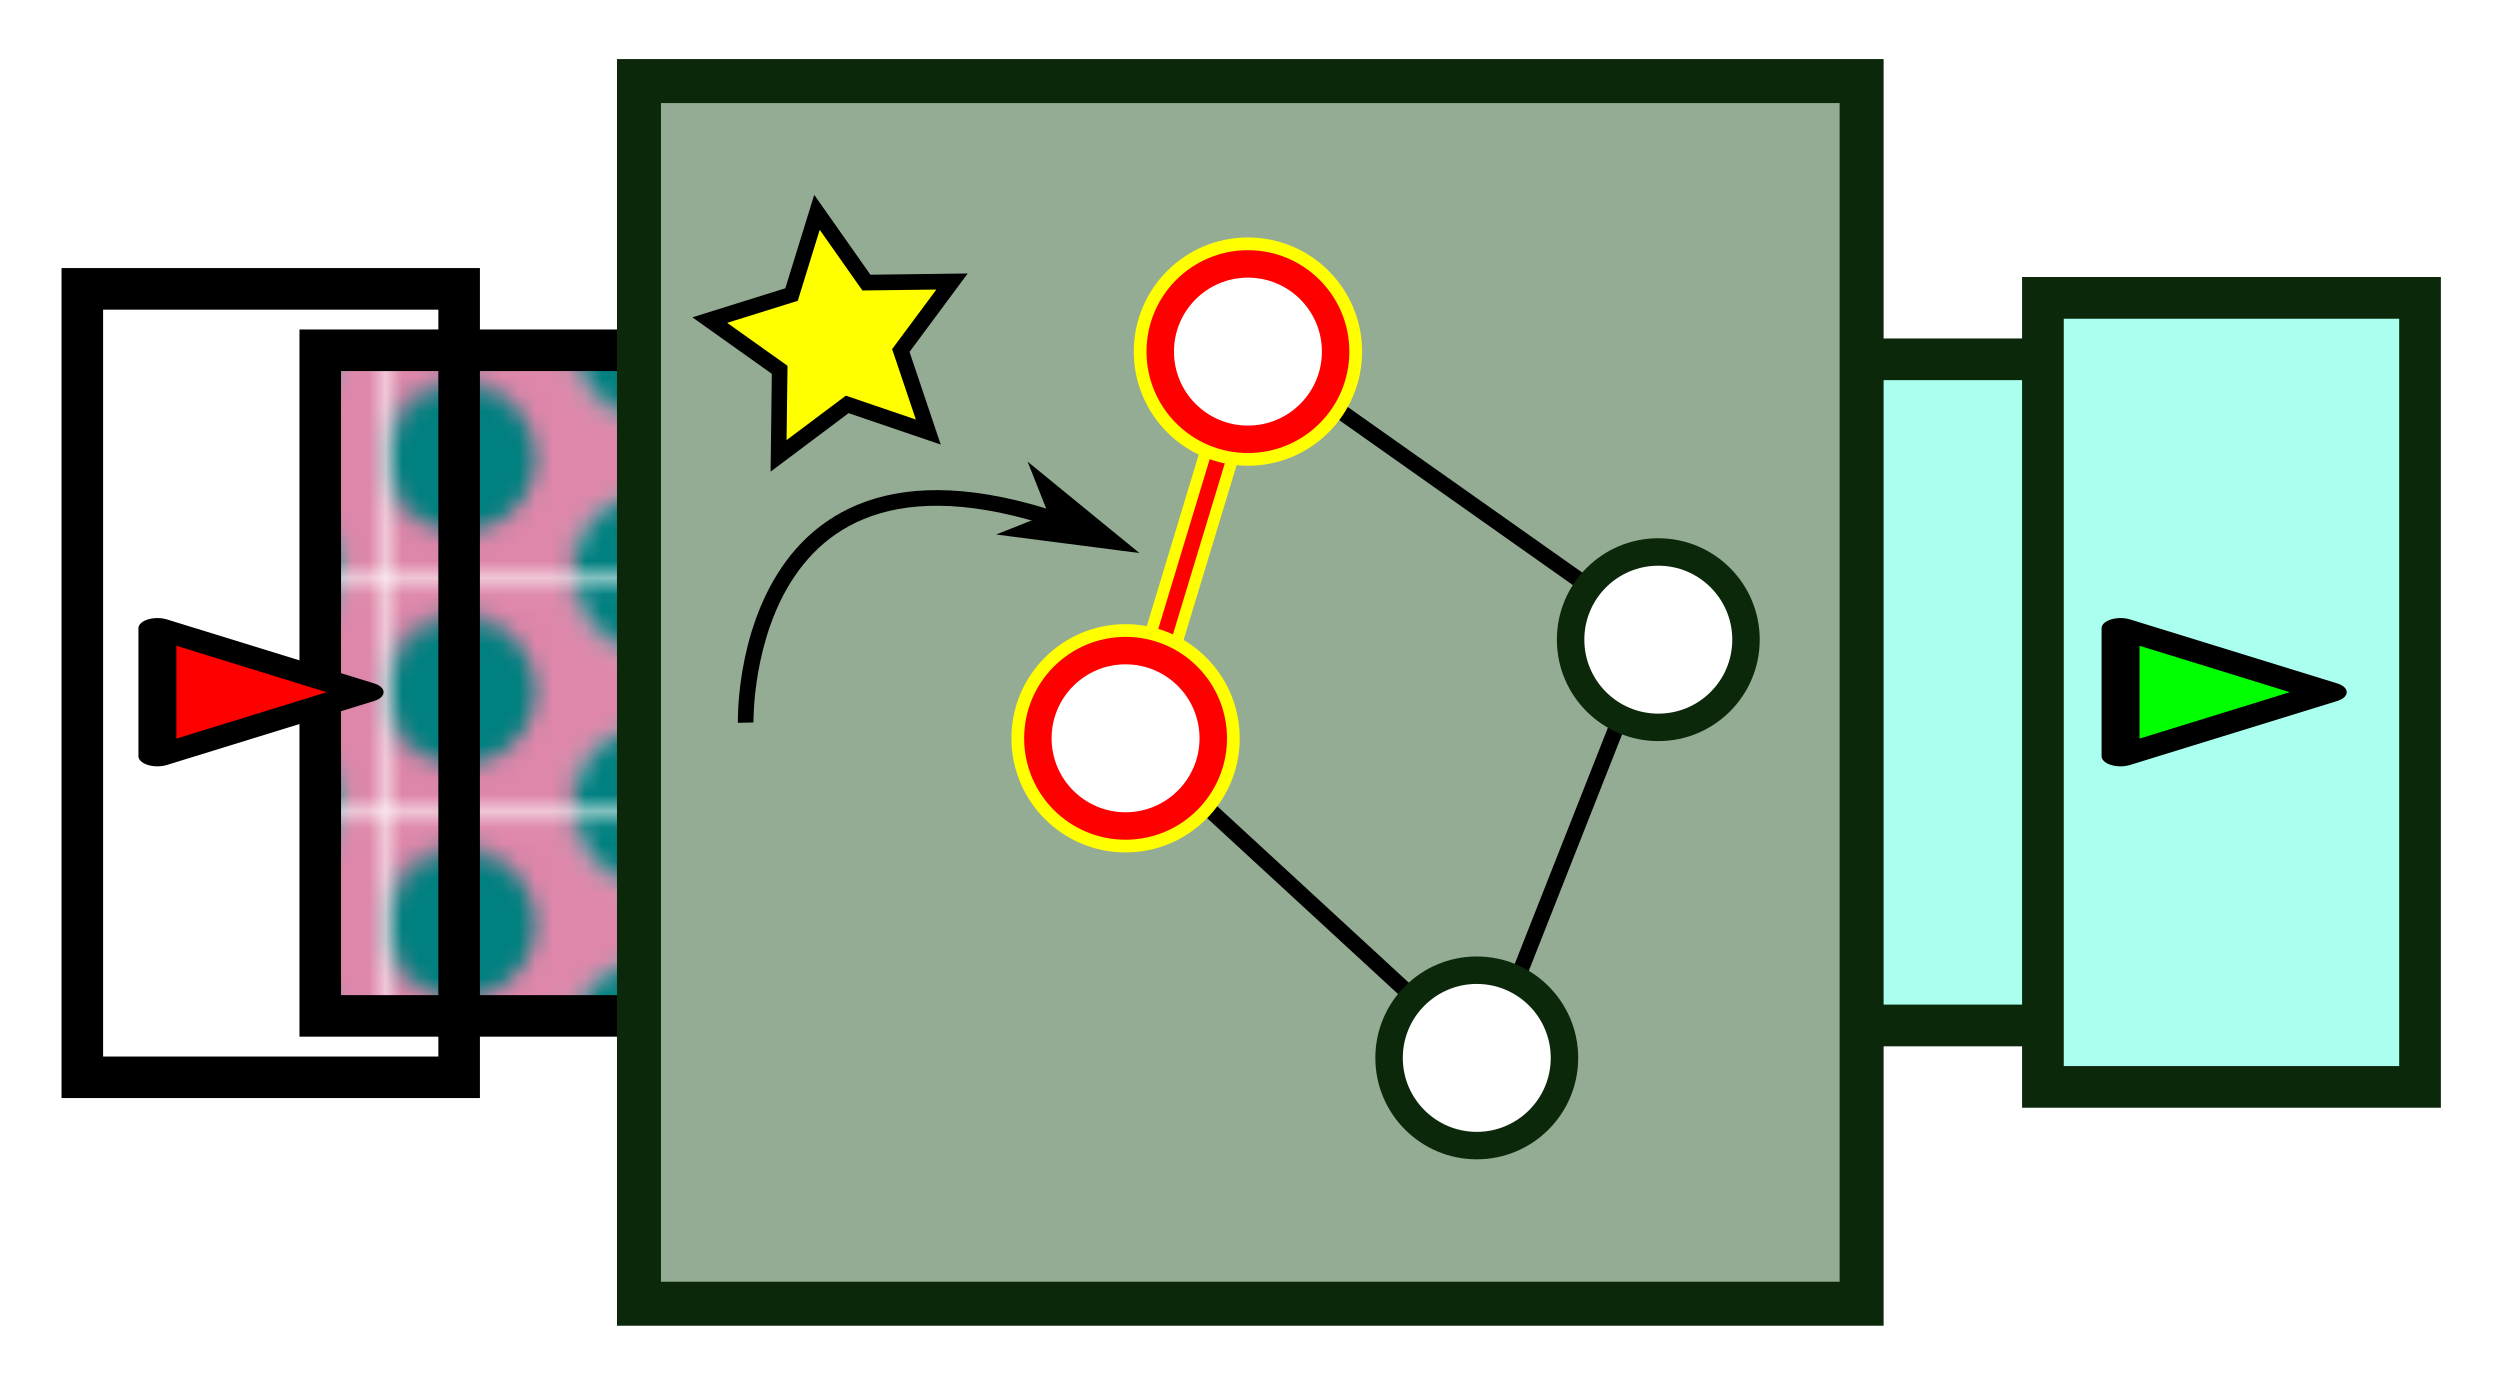 <?xml version="1.0" encoding="UTF-8" standalone="no"?>
<!-- Created with Inkscape (http://www.inkscape.org/) -->

<svg
   xmlns:dc="http://purl.org/dc/elements/1.1/"
   xmlns:cc="http://creativecommons.org/ns#"
   xmlns:rdf="http://www.w3.org/1999/02/22-rdf-syntax-ns#"
   xmlns:svg="http://www.w3.org/2000/svg"
   xmlns="http://www.w3.org/2000/svg"
   xmlns:xlink="http://www.w3.org/1999/xlink"
   xmlns:sodipodi="http://sodipodi.sourceforge.net/DTD/sodipodi-0.dtd"
   xmlns:inkscape="http://www.inkscape.org/namespaces/inkscape"
   width="42.334mm"
   height="23.449mm"
   viewBox="0 0 42.334 23.449"
   version="1.1"
   id="svg2987"
   inkscape:version="0.92.3 (2405546, 2018-03-11)"
   sodipodi:docname="UpdateGraph.svg"
   inkscape:export-filename="/home/sylvain/Workspaces/beepbeep/palettes/Graphviz/src/doc-files/UpdateGraph.png"
   inkscape:export-xdpi="96.405472"
   inkscape:export-ydpi="96.405472">
  <defs
     id="defs2981">
    <pattern
       inkscape:collect="always"
       xlink:href="#pattern4859"
       id="pattern5800"
       patternTransform="matrix(-1,0,0,1,84.541,332.738)" />
    <pattern
       inkscape:collect="always"
       xlink:href="#pattern4853"
       id="pattern4859"
       patternTransform="matrix(-1,0,0,1,340.997,16.759)" />
    <pattern
       inkscape:collect="always"
       xlink:href="#pattern4131"
       id="pattern4853"
       patternTransform="matrix(-1,0,0,1,599.493,93.347)" />
    <pattern
       inkscape:collect="always"
       xlink:href="#pattern3987"
       id="pattern4131"
       patternTransform="translate(-312.125,93.347)" />
    <pattern
       patternTransform="translate(206.372,349.361)"
       id="pattern3987"
       xlink:href="#pattern19846"
       inkscape:collect="always" />
    <pattern
       inkscape:collect="always"
       xlink:href="#pattern19087"
       id="pattern19846"
       patternTransform="translate(-395.058,279.202)" />
    <pattern
       inkscape:collect="always"
       xlink:href="#pattern14012"
       id="pattern19087"
       patternTransform="translate(-162.375,-44.299)" />
    <pattern
       inkscape:collect="always"
       xlink:href="#pattern13234"
       id="pattern14012"
       patternTransform="translate(-162.375,275.224)" />
    <pattern
       inkscape:collect="always"
       xlink:href="#pattern13228"
       id="pattern13234"
       patternTransform="translate(-162.375,-190.803)" />
    <pattern
       inkscape:collect="always"
       xlink:href="#pattern13172"
       id="pattern13228"
       patternTransform="translate(-123.264,-190.803)" />
    <pattern
       inkscape:collect="always"
       xlink:href="#pattern13160"
       id="pattern13172"
       patternTransform="translate(83.565,-190.803)" />
    <pattern
       inkscape:collect="always"
       xlink:href="#pattern12937"
       id="pattern13160"
       patternTransform="translate(-216.734,-345.925)" />
    <pattern
       patternTransform="translate(129.237,329.201)"
       id="pattern12937"
       xlink:href="#pattern11271"
       inkscape:collect="always" />
    <pattern
       inkscape:collect="always"
       xlink:href="#pattern10729"
       id="pattern11271"
       patternTransform="translate(-108.745,-817.75)" />
    <pattern
       inkscape:collect="always"
       xlink:href="#pattern10723"
       id="pattern10729"
       patternTransform="translate(-315.933,299.75)" />
    <pattern
       inkscape:collect="always"
       xlink:href="#pattern10621"
       id="pattern10723"
       patternTransform="translate(-256.87,291.781)" />
    <pattern
       patternTransform="translate(130.853,329.201)"
       id="pattern10621"
       xlink:href="#pattern10938-758-124-313-1-6"
       inkscape:collect="always" />
    <pattern
       id="pattern10938-758-124-313-1-6"
       patternTransform="translate(105.326,298.986)"
       height="22.497"
       width="13.498"
       patternUnits="userSpaceOnUse">
      <rect
         style="fill:url(#pattern10936-906-732-194-9-9);stroke:none"
         width="13.498"
         height="22.497"
         x="2.7339242e-015"
         y="-2.8144154e-014"
         id="rect12091-2-8" />
    </pattern>
    <pattern
       patternTransform="matrix(0.321,0,0,0.321,2.4829098e-6,-1.2431639e-5)"
       id="pattern10936-906-732-194-9-9"
       xlink:href="#pattern10926-828-791-730-3-2"
       inkscape:collect="always" />
    <pattern
       id="pattern10926-828-791-730-3-2"
       patternTransform="translate(105.326,298.986)"
       height="70"
       width="42"
       patternUnits="userSpaceOnUse">
      <path
         inkscape:connector-curvature="0"
         style="opacity:1;fill:#008080;fill-opacity:1;fill-rule:nonzero;stroke:none;stroke-width:2;stroke-linecap:round;stroke-linejoin:round;stroke-miterlimit:4;stroke-dasharray:6, 2;stroke-dashoffset:0;stroke-opacity:1"
         d="m 42,7 a 14,14 0 0 0 -0.99,0.035 14,14 0 0 0 -1.389,0.168 14,14 0 0 0 -1.365,0.307 14,14 0 0 0 -1.328,0.441 14,14 0 0 0 -1.277,0.572 14,14 0 0 0 -1.215,0.695 14,14 0 0 0 -1.139,0.814 14,14 0 0 0 -1.051,0.924 14,14 0 0 0 -0.953,1.023 14,14 0 0 0 -0.848,1.115 14,14 0 0 0 -0.732,1.191 14,14 0 0 0 -0.607,1.262 14,14 0 0 0 -0.48,1.314 14,14 0 0 0 -0.346,1.355 14,14 0 0 0 -0.209,1.383 14,14 0 0 0 -0.07,1.398 14,14 0 0 0 0.035,0.99 14,14 0 0 0 0.168,1.389 14,14 0 0 0 0.307,1.365 14,14 0 0 0 0.441,1.328 14,14 0 0 0 0.572,1.277 14,14 0 0 0 0.695,1.215 14,14 0 0 0 0.814,1.139 14,14 0 0 0 0.924,1.051 14,14 0 0 0 1.023,0.953 14,14 0 0 0 1.115,0.848 14,14 0 0 0 1.191,0.73 14,14 0 0 0 1.262,0.609 14,14 0 0 0 1.314,0.48 14,14 0 0 0 1.355,0.346 14,14 0 0 0 1.383,0.209 14,14 0 0 0 1.398,0.07 l 0,-28 z"
         id="path12095-1-6" />
      <path
         inkscape:connector-curvature="0"
         style="opacity:1;fill:#de87aa;fill-opacity:1;fill-rule:nonzero;stroke:none;stroke-width:2;stroke-linecap:round;stroke-linejoin:round;stroke-miterlimit:4;stroke-dasharray:6, 2;stroke-dashoffset:0;stroke-opacity:1"
         d="m 0,0 0,7 a 14,14 0 0 1 1.398,0.07 14,14 0 0 1 1.383,0.209 14,14 0 0 1 1.355,0.346 14,14 0 0 1 1.314,0.48 14,14 0 0 1 1.262,0.607 14,14 0 0 1 1.191,0.732 14,14 0 0 1 1.115,0.848 14,14 0 0 1 1.023,0.953 14,14 0 0 1 0.924,1.051 14,14 0 0 1 0.814,1.139 14,14 0 0 1 0.695,1.215 14,14 0 0 1 0.572,1.277 14,14 0 0 1 0.441,1.326 14,14 0 0 1 0.307,1.367 14,14 0 0 1 0.168,1.389 14,14 0 0 1 0.035,0.99 14,14 0 0 1 -0.07,1.398 14,14 0 0 1 -0.209,1.383 14,14 0 0 1 -0.346,1.355 14,14 0 0 1 -0.48,1.314 14,14 0 0 1 -0.607,1.26 14,14 0 0 1 -0.732,1.193 14,14 0 0 1 -0.848,1.115 14,14 0 0 1 -0.953,1.023 14,14 0 0 1 -1.051,0.924 14,14 0 0 1 -1.139,0.814 14,14 0 0 1 -1.215,0.695 14,14 0 0 1 -1.277,0.572 14,14 0 0 1 -1.328,0.441 14,14 0 0 1 -1.365,0.307 14,14 0 0 1 -1.389,0.168 A 14,14 0 0 1 0,35 l 0,35 42,0 0,-35 a 14,14 0 0 1 -1.398,-0.07 14,14 0 0 1 -1.383,-0.209 14,14 0 0 1 -1.355,-0.346 14,14 0 0 1 -1.314,-0.48 14,14 0 0 1 -1.262,-0.609 14,14 0 0 1 -1.191,-0.73 14,14 0 0 1 -1.115,-0.848 14,14 0 0 1 -1.023,-0.953 14,14 0 0 1 -0.924,-1.051 14,14 0 0 1 -0.814,-1.139 14,14 0 0 1 -0.695,-1.215 14,14 0 0 1 -0.572,-1.277 14,14 0 0 1 -0.441,-1.328 14,14 0 0 1 -0.307,-1.365 14,14 0 0 1 -0.168,-1.389 14,14 0 0 1 -0.035,-0.99 14,14 0 0 1 0.07,-1.398 14,14 0 0 1 0.209,-1.383 14,14 0 0 1 0.346,-1.355 14,14 0 0 1 0.48,-1.314 14,14 0 0 1 0.607,-1.262 14,14 0 0 1 0.732,-1.191 14,14 0 0 1 0.848,-1.115 14,14 0 0 1 0.953,-1.023 14,14 0 0 1 1.051,-0.924 14,14 0 0 1 1.139,-0.814 14,14 0 0 1 1.215,-0.695 14,14 0 0 1 1.277,-0.572 14,14 0 0 1 1.328,-0.441 14,14 0 0 1 1.365,-0.307 14,14 0 0 1 1.389,-0.168 14,14 0 0 1 0.99,-0.035 L 42,0 0,0 Z"
         id="path12097-9-6" />
      <circle
         r="14"
         style="opacity:1;fill:#008080;fill-opacity:1;fill-rule:nonzero;stroke:none;stroke-width:2;stroke-linecap:round;stroke-linejoin:round;stroke-miterlimit:4;stroke-dasharray:6, 2;stroke-dashoffset:0;stroke-opacity:1"
         id="circle12099-4-4"
         cx="21"
         cy="56" />
      <path
         inkscape:connector-curvature="0"
         style="opacity:1;fill:#008080;fill-opacity:1;fill-rule:nonzero;stroke:none;stroke-width:2;stroke-linecap:round;stroke-linejoin:round;stroke-miterlimit:4;stroke-dasharray:6, 2;stroke-dashoffset:0;stroke-opacity:1"
         d="m 0,35 a 14,14 0 0 0 0.99,-0.035 14,14 0 0 0 1.389,-0.168 14,14 0 0 0 1.365,-0.307 14,14 0 0 0 1.328,-0.441 14,14 0 0 0 1.277,-0.572 14,14 0 0 0 1.215,-0.695 14,14 0 0 0 1.139,-0.814 14,14 0 0 0 1.051,-0.924 14,14 0 0 0 0.953,-1.023 14,14 0 0 0 0.848,-1.115 14,14 0 0 0 0.732,-1.193 14,14 0 0 0 0.607,-1.26 14,14 0 0 0 0.48,-1.314 14,14 0 0 0 0.346,-1.355 14,14 0 0 0 0.209,-1.383 14,14 0 0 0 0.07,-1.398 14,14 0 0 0 -0.035,-0.99 14,14 0 0 0 -0.168,-1.389 14,14 0 0 0 -0.307,-1.367 14,14 0 0 0 -0.441,-1.326 14,14 0 0 0 -0.572,-1.277 14,14 0 0 0 -0.695,-1.215 14,14 0 0 0 -0.814,-1.139 14,14 0 0 0 -0.924,-1.051 A 14,14 0 0 0 9.02,10.293 14,14 0 0 0 7.904,9.445 14,14 0 0 0 6.713,8.713 14,14 0 0 0 5.451,8.105 14,14 0 0 0 4.137,7.625 14,14 0 0 0 2.781,7.279 14,14 0 0 0 1.398,7.07 14,14 0 0 0 0,7 L 0,35 Z"
         id="path12101-7-9" />
    </pattern>
  </defs>
  <sodipodi:namedview
     id="base"
     pagecolor="#ffffff"
     bordercolor="#666666"
     borderopacity="1.0"
     inkscape:pageopacity="0.0"
     inkscape:pageshadow="2"
     inkscape:zoom="1.979899"
     inkscape:cx="60.762194"
     inkscape:cy="19.343776"
     inkscape:document-units="mm"
     inkscape:current-layer="layer1"
     showgrid="false"
     fit-margin-top="1"
     fit-margin-left="1"
     fit-margin-right="1"
     fit-margin-bottom="1"
     inkscape:window-width="1920"
     inkscape:window-height="1053"
     inkscape:window-x="0"
     inkscape:window-y="0"
     inkscape:window-maximized="1" />
  <g
     inkscape:label="Layer 1"
     inkscape:groupmode="layer"
     id="layer1"
     transform="translate(-72.378,-89.176)">
    <g
       style="display:inline;fill:url(#pattern5800);fill-opacity:1;stroke:#000000"
       transform="matrix(-0.282,0,0,0.282,127.198,-98.729)"
       id="g19053">
      <rect
         style="color:#000000;display:inline;overflow:visible;visibility:visible;fill:url(#pattern5800);fill-opacity:1;fill-rule:nonzero;stroke:#000000;stroke-width:2.496;stroke-miterlimit:4;stroke-dasharray:none;stroke-dashoffset:0;marker:none;enable-background:accumulate"
         id="rect19049"
         width="39.971"
         height="77.252"
         x="687.362"
         y="97.915"
         transform="matrix(0,1,1,0,0,0)" />
      <rect
         y="166.827"
         x="683.676"
         height="22.627"
         width="47.344"
         id="rect19051"
         style="color:#000000;display:inline;overflow:visible;visibility:visible;fill:url(#pattern5800);fill-opacity:1;fill-rule:nonzero;stroke:#000000;stroke-width:2.496;stroke-miterlimit:4;stroke-dasharray:none;stroke-dashoffset:0;marker:none;enable-background:accumulate"
         transform="matrix(0,1,1,0,0,0)" />
    </g>
    <g
       id="g5098"
       transform="matrix(-1,0,0,1,142.681,58.183)"
       style="display:inline;fill:#aaffee;stroke:#0b280b;stroke-opacity:1">
      <rect
         style="opacity:1;fill:#aaffee;fill-opacity:1;stroke:#0b280b;stroke-width:0.706;stroke-linecap:round;stroke-linejoin:miter;stroke-miterlimit:4;stroke-dasharray:none;stroke-dashoffset:0;stroke-opacity:1"
         id="rect5094"
         width="21.802"
         height="11.281"
         x="33.355"
         y="37.077" />
      <rect
         style="opacity:1;fill:#aaffee;fill-opacity:1;stroke:#0b280b;stroke-width:0.706;stroke-linecap:round;stroke-linejoin:miter;stroke-miterlimit:4;stroke-dasharray:none;stroke-dashoffset:0;stroke-opacity:1"
         id="rect5096"
         width="6.386"
         height="13.361"
         x="29.323"
         y="36.037" />
    </g>
    <path
       inkscape:transform-center-x="-2.063677"
       transform="matrix(0,0.046,-0.086,0,140.865,99.353)"
       d="m 57.127,378.819 -47.11,0 23.555,-40.799 z"
       inkscape:randomized="0"
       inkscape:rounded="0"
       inkscape:flatsided="true"
       sodipodi:arg2="1.5707963"
       sodipodi:arg1="0.52359878"
       sodipodi:r2="13.599595"
       sodipodi:r1="27.19919"
       sodipodi:cy="365.2193"
       sodipodi:cx="33.57143"
       sodipodi:sides="3"
       id="path7005-6-6"
       style="display:inline;opacity:1;fill:#00ff00;fill-opacity:1;stroke:#000000;stroke-width:7.472;stroke-linecap:round;stroke-linejoin:round;stroke-miterlimit:4;stroke-dasharray:none;stroke-dashoffset:0;stroke-opacity:1"
       sodipodi:type="star" />
    <path
       style="color:#000000;display:inline;overflow:visible;visibility:visible;fill:#93ac93;fill-opacity:1;fill-rule:nonzero;stroke:#0b280b;stroke-width:0.745;stroke-miterlimit:4;stroke-dasharray:none;stroke-dashoffset:0;marker:none;enable-background:accumulate"
       d="m 83.198,90.549 v 20.704 h 2.348 16.392 1.964 V 90.549 h -1.964 -16.392 z"
       id="path7021-9-7"
       inkscape:connector-curvature="0" />
    <path
       sodipodi:type="star"
       style="display:inline;opacity:1;fill:#ff0000;fill-opacity:1;stroke:#000000;stroke-width:7.472;stroke-linecap:round;stroke-linejoin:round;stroke-miterlimit:4;stroke-dasharray:none;stroke-dashoffset:0;stroke-opacity:1"
       id="path7007-1-1"
       sodipodi:sides="3"
       sodipodi:cx="33.57143"
       sodipodi:cy="365.2193"
       sodipodi:r1="27.19919"
       sodipodi:r2="13.599595"
       sodipodi:arg1="0.52359878"
       sodipodi:arg2="1.5707963"
       inkscape:flatsided="true"
       inkscape:rounded="0"
       inkscape:randomized="0"
       d="m 57.127,378.819 -47.11,0 23.555,-40.799 z"
       transform="matrix(0,0.046,-0.086,0,107.622,99.353)"
       inkscape:transform-center-x="-2.0636753" />
    <path
       inkscape:connector-curvature="0"
       id="path3037"
       d="m 100.383,99.889 -6.815,-4.811"
       style="fill:none;stroke:#000000;stroke-width:0.265px;stroke-linecap:butt;stroke-linejoin:miter;stroke-opacity:1"
       sodipodi:nodetypes="cc" />
    <path
       sodipodi:nodetypes="cc"
       style="fill:none;stroke:#000000;stroke-width:0.265px;stroke-linecap:butt;stroke-linejoin:miter;stroke-opacity:1"
       d="m 100.383,99.889 -2.873,7.283"
       id="path3039"
       inkscape:connector-curvature="0" />
    <circle
       r="1.485"
       cy="100.008"
       cx="100.459"
       id="circle3027"
       style="opacity:1;vector-effect:none;fill:#ffffff;fill-opacity:1;stroke:#0b280b;stroke-width:0.465;stroke-linecap:round;stroke-linejoin:round;stroke-miterlimit:4;stroke-dasharray:none;stroke-dashoffset:0;stroke-opacity:1" />
    <path
       style="fill:none;stroke:#000000;stroke-width:0.265px;stroke-linecap:butt;stroke-linejoin:miter;stroke-opacity:1"
       d="m 97.51,107.172 -5.947,-5.479"
       id="path3041"
       inkscape:connector-curvature="0" />
    <circle
       style="opacity:1;vector-effect:none;fill:#ffffff;fill-opacity:1;stroke:#0b280b;stroke-width:0.465;stroke-linecap:round;stroke-linejoin:round;stroke-miterlimit:4;stroke-dasharray:none;stroke-dashoffset:0;stroke-opacity:1"
       id="circle3029"
       cx="97.385"
       cy="107.09"
       r="1.485" />
    <path
       inkscape:connector-curvature="0"
       id="path3064"
       d="m 91.564,101.693 2.005,-6.615"
       style="fill:none;stroke:#ffff00;stroke-width:0.665;stroke-linecap:butt;stroke-linejoin:miter;stroke-miterlimit:4;stroke-dasharray:none;stroke-opacity:1" />
    <path
       style="fill:none;stroke:#ff0000;stroke-width:0.265px;stroke-linecap:butt;stroke-linejoin:miter;stroke-opacity:1"
       d="m 91.564,101.693 2.005,-6.615"
       id="path3035"
       inkscape:connector-curvature="0" />
    <circle
       style="opacity:1;vector-effect:none;fill:#ffff00;fill-opacity:1;stroke:none;stroke-width:0.465;stroke-linecap:round;stroke-linejoin:round;stroke-miterlimit:4;stroke-dasharray:none;stroke-dashoffset:0;stroke-opacity:1"
       id="circle3062"
       cx="91.438"
       cy="101.678"
       r="1.933" />
    <circle
       r="1.485"
       cy="101.678"
       cx="91.438"
       id="circle3031"
       style="opacity:1;vector-effect:none;fill:#ffffff;fill-opacity:1;stroke:#ff0000;stroke-width:0.465;stroke-linecap:round;stroke-linejoin:round;stroke-miterlimit:4;stroke-dasharray:none;stroke-dashoffset:0;stroke-opacity:1" />
    <circle
       r="1.933"
       cy="95.13"
       cx="93.51"
       id="circle3043"
       style="opacity:1;vector-effect:none;fill:#ffff00;fill-opacity:1;stroke:none;stroke-width:0.465;stroke-linecap:round;stroke-linejoin:round;stroke-miterlimit:4;stroke-dasharray:none;stroke-dashoffset:0;stroke-opacity:1" />
    <circle
       style="opacity:1;vector-effect:none;fill:#ffffff;fill-opacity:1;stroke:#ff0000;stroke-width:0.465;stroke-linecap:round;stroke-linejoin:round;stroke-miterlimit:4;stroke-dasharray:none;stroke-dashoffset:0;stroke-opacity:1"
       id="circle3033"
       cx="93.51"
       cy="95.13"
       r="1.485" />
    <path
       sodipodi:type="star"
       style="display:inline;fill:#ffff00;fill-opacity:1;stroke:#000000;stroke-width:0.7;stroke-linecap:round;stroke-miterlimit:4;stroke-dasharray:none;stroke-dashoffset:0"
       id="path19077"
       sodipodi:sides="5"
       sodipodi:cx="401.48868"
       sodipodi:cy="424.03159"
       sodipodi:r1="5.7914667"
       sodipodi:r2="2.8957331"
       sodipodi:arg1="0.78539816"
       sodipodi:arg2="1.4137167"
       inkscape:flatsided="false"
       inkscape:rounded="0"
       inkscape:randomized="0"
       d="m 405.584,428.127 -3.642,-1.235 -3.082,2.3 0.049,-3.846 -3.14,-2.221 3.673,-1.142 1.142,-3.673 2.221,3.14 3.846,-0.049 -2.3,3.082 z"
       inkscape:transform-center-x="0.74946578"
       inkscape:transform-center-y="-0.74955732"
       transform="matrix(0.377,0,0,0.379,-64.808,-65.768)" />
    <g
       id="g5808">
      <path
         style="color:#000000;font-style:normal;font-variant:normal;font-weight:normal;font-stretch:normal;font-size:medium;line-height:normal;font-family:sans-serif;font-variant-ligatures:normal;font-variant-position:normal;font-variant-caps:normal;font-variant-numeric:normal;font-variant-alternates:normal;font-feature-settings:normal;text-indent:0;text-align:start;text-decoration:none;text-decoration-line:none;text-decoration-style:solid;text-decoration-color:#000000;letter-spacing:normal;word-spacing:normal;text-transform:none;writing-mode:lr-tb;direction:ltr;text-orientation:mixed;dominant-baseline:auto;baseline-shift:baseline;text-anchor:start;white-space:normal;shape-padding:0;clip-rule:nonzero;display:inline;overflow:visible;visibility:visible;opacity:1;isolation:auto;mix-blend-mode:normal;color-interpolation:sRGB;color-interpolation-filters:linearRGB;solid-color:#000000;solid-opacity:1;vector-effect:none;fill:#000000;fill-opacity:1;fill-rule:nonzero;stroke:none;stroke-width:0.265px;stroke-linecap:butt;stroke-linejoin:miter;stroke-miterlimit:4;stroke-dasharray:none;stroke-dashoffset:0;stroke-opacity:1;color-rendering:auto;image-rendering:auto;shape-rendering:auto;text-rendering:auto;enable-background:accumulate"
         d="m 87.535,97.537 c -0.911,0.167 -1.522,0.662 -1.916,1.24 -0.788,1.156 -0.746,2.639 -0.746,2.639 l 0.264,-0.006 c 0,0 -0.025,-1.418 0.701,-2.482 0.363,-0.532 0.905,-0.976 1.746,-1.131 0.842,-0.154 1.992,-0.014 3.557,0.66 l 0.105,-0.242 c -1.596,-0.688 -2.8,-0.845 -3.711,-0.678 z"
         id="path19208"
         inkscape:connector-curvature="0" />
      <path
         id="path5814"
         d="m 90.221,97.916 -0.695,0.276 1.91,0.247 -1.491,-1.219 z"
         style="fill:#000000;fill-opacity:1;fill-rule:evenodd;stroke:#000000;stroke-width:0.106pt;stroke-opacity:1"
         inkscape:connector-curvature="0" />
    </g>
  </g>
</svg>
